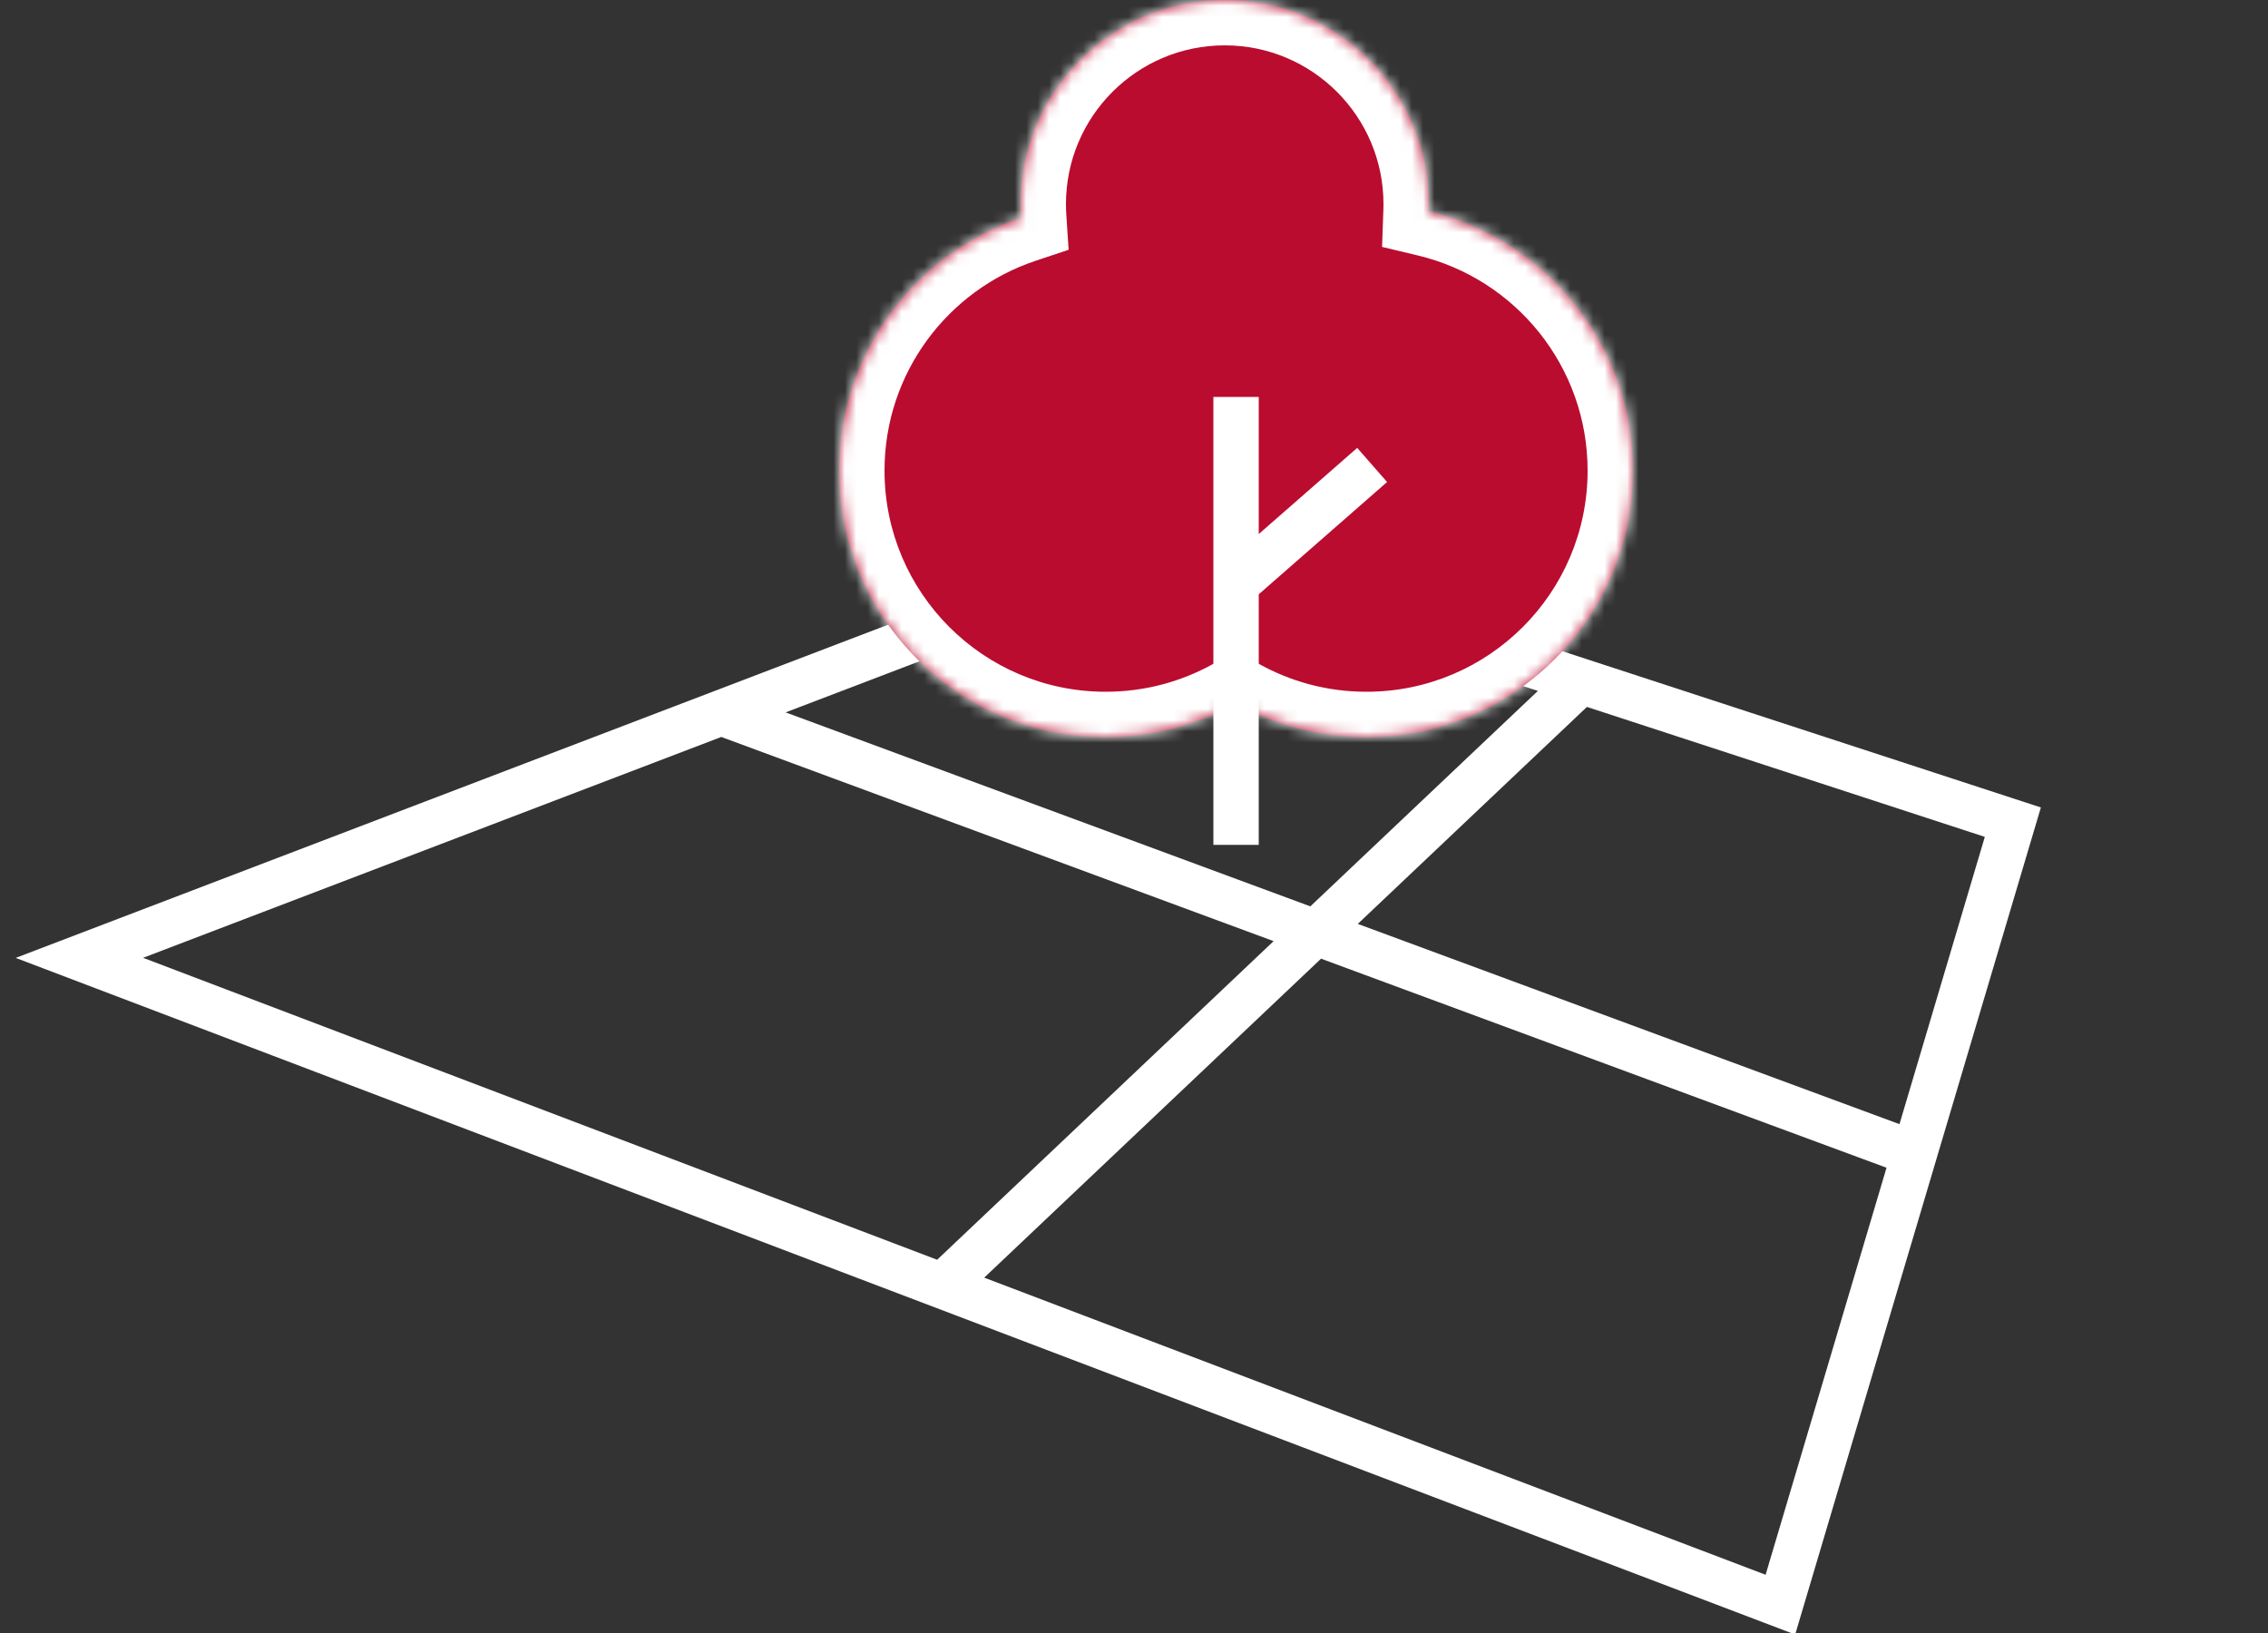 <svg width="200" height="144" viewBox="0 0 200 144" fill="none" xmlns="http://www.w3.org/2000/svg">
<rect x="0" y="0" width="200" height="144" fill="#333333" stroke="none"/>
<g clip-path="url(#clip0_1891_711)">
<path fill-rule="evenodd" clip-rule="evenodd" d="M179.972 71.203L102.422 45.879L1.384 84.469L158.304 144.135L179.972 71.203ZM69.279 62.819L102.527 50.121L135.614 60.926L115.55 79.924L69.279 62.819ZM63.605 64.986L12.617 84.461L82.641 111.086L112.311 82.991L63.605 64.986ZM86.791 112.665L155.697 138.865L166.36 102.972L116.495 84.538L86.791 112.665ZM167.502 99.129L175.028 73.797L139.94 62.338L119.734 81.471L167.502 99.129Z" fill="white"/>
<mask id="path-2-inside-1_1891_711" fill="white">
<path fill-rule="evenodd" clip-rule="evenodd" d="M125.989 18.644C125.996 18.43 126 18.216 126 18C126 8.059 117.941 0 108 0C98.059 0 90 8.059 90 18C90 18.406 90.013 18.809 90.04 19.209C80.718 22.327 74 31.129 74 41.5C74 54.479 84.521 65 97.5 65C101.678 65 105.601 63.91 109 61.999C112.399 63.91 116.322 65 120.5 65C133.479 65 144 54.479 144 41.5C144 30.411 136.32 21.116 125.989 18.644Z"/>
</mask>
<path fill-rule="evenodd" clip-rule="evenodd" d="M125.989 18.644C125.996 18.43 126 18.216 126 18C126 8.059 117.941 0 108 0C98.059 0 90 8.059 90 18C90 18.406 90.013 18.809 90.04 19.209C80.718 22.327 74 31.129 74 41.5C74 54.479 84.521 65 97.5 65C101.678 65 105.601 63.91 109 61.999C112.399 63.91 116.322 65 120.5 65C133.479 65 144 54.479 144 41.5C144 30.411 136.32 21.116 125.989 18.644Z" fill="#BA0C2F"/>
<path d="M125.989 18.644L121.991 18.504L121.876 21.773L125.058 22.535L125.989 18.644ZM90.04 19.209L91.309 23.002L94.235 22.023L94.031 18.944L90.04 19.209ZM109 61.999L110.96 58.512L109 57.41L107.04 58.512L109 61.999ZM122 18C122 18.169 121.997 18.337 121.991 18.504L129.986 18.785C129.995 18.524 130 18.263 130 18H122ZM108 4C115.732 4 122 10.268 122 18H130C130 5.85 120.15 -4 108 -4V4ZM94 18C94 10.268 100.268 4 108 4V-4C95.85 -4 86 5.85 86 18H94ZM94.031 18.944C94.01 18.633 94 18.318 94 18H86C86 18.495 86.016 18.986 86.049 19.474L94.031 18.944ZM78 41.5C78 32.9 83.569 25.591 91.309 23.002L88.771 15.415C77.867 19.063 70 29.358 70 41.5H78ZM97.5 61C86.73 61 78 52.27 78 41.5H70C70 56.688 82.312 69 97.5 69V61ZM107.04 58.512C104.223 60.095 100.973 61 97.5 61V69C102.382 69 106.978 67.724 110.96 65.485L107.04 58.512ZM120.5 61C117.027 61 113.777 60.095 110.96 58.512L107.04 65.485C111.022 67.724 115.618 69 120.5 69V61ZM140 41.5C140 52.27 131.27 61 120.5 61V69C135.688 69 148 56.688 148 41.5H140ZM125.058 22.535C133.631 24.586 140 32.304 140 41.5H148C148 28.519 139.009 17.647 126.919 14.754L125.058 22.535Z" fill="white" mask="url(#path-2-inside-1_1891_711)"/>
<path d="M109 74.5V51.5M109 35V51.5M121 41L109 51.5" stroke="white" stroke-width="4"/>
</g>
<defs>
<clipPath id="clip0_1891_711">
<rect width="200" height="144" fill="white"/>
</clipPath>
</defs>
</svg>